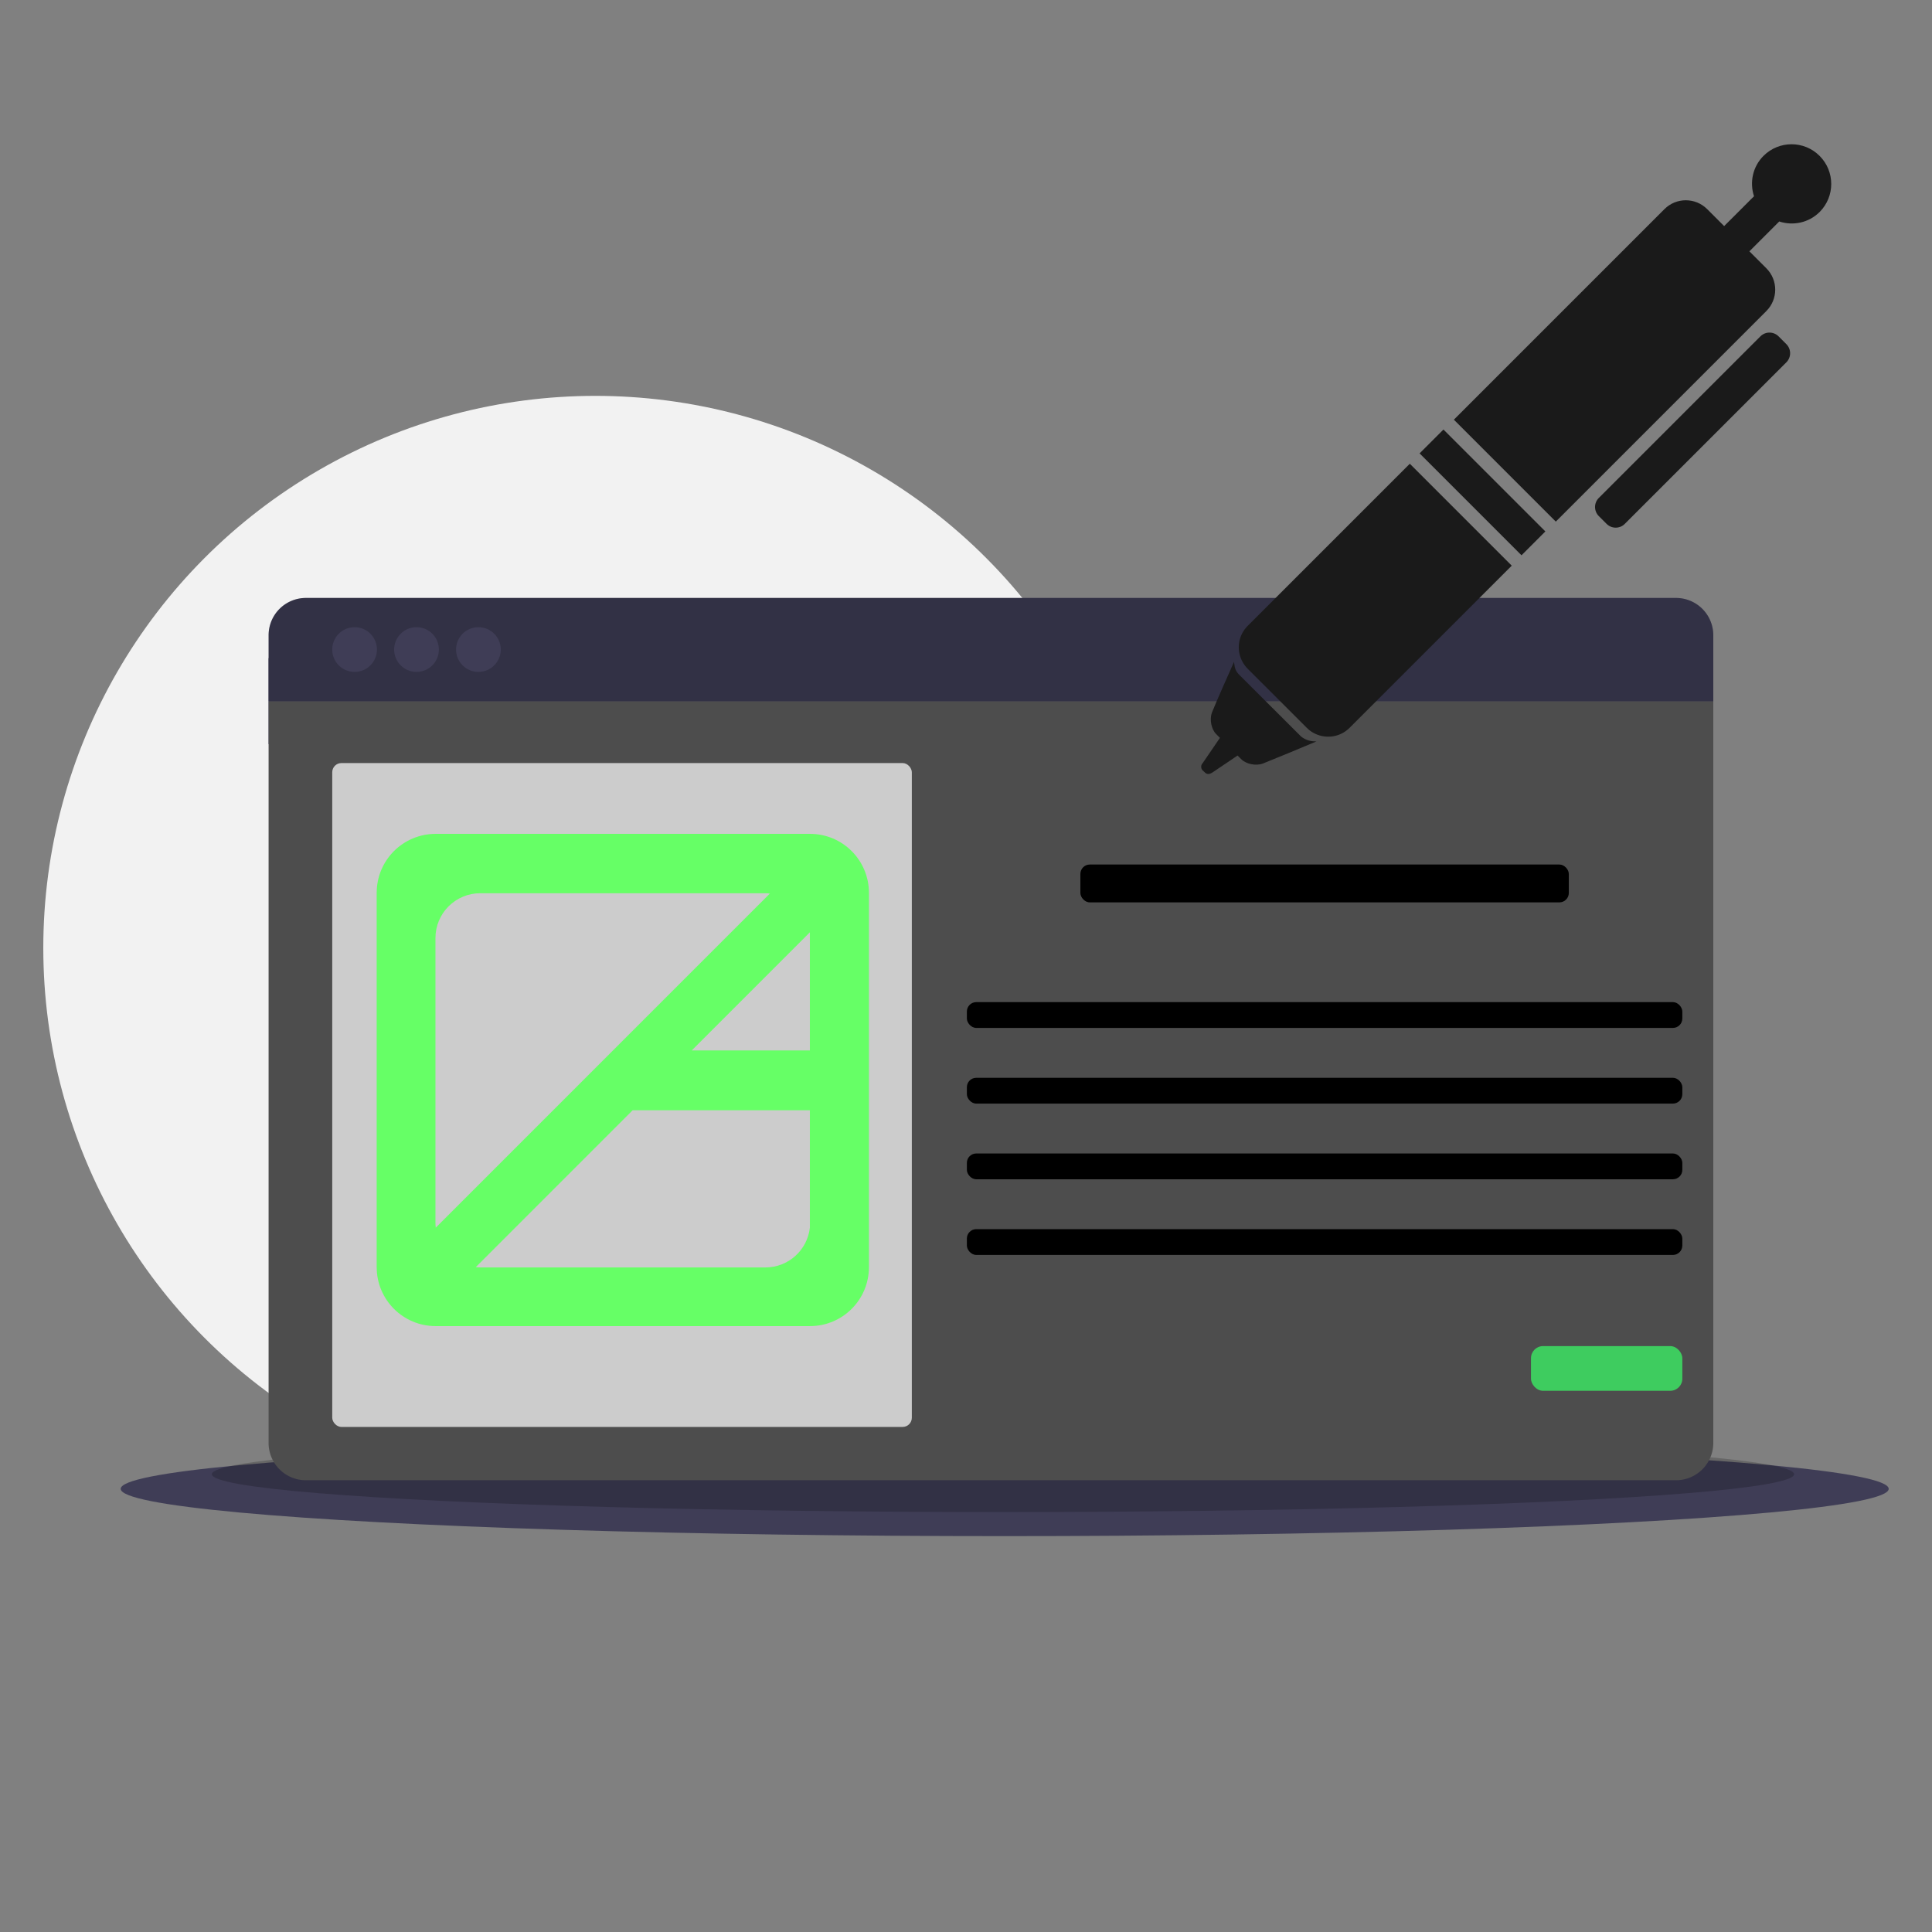 <?xml version="1.0" encoding="UTF-8" standalone="no"?>
<svg
   width="200"
   height="200"
   viewBox="0 0 200 200"
   version="1.1"
   id="svg78"
   sodipodi:docname="undraw_docusaurus_tree.svg"
   inkscape:version="1.1.2 (b8e25be833, 2022-02-05)"
   xmlns:inkscape="http://www.inkscape.org/namespaces/inkscape"
   xmlns:sodipodi="http://sodipodi.sourceforge.net/DTD/sodipodi-0.dtd"
   xmlns="http://www.w3.org/2000/svg"
   xmlns:svg="http://www.w3.org/2000/svg"
   xmlns:rdf="http://www.w3.org/1999/02/22-rdf-syntax-ns#"
   xmlns:cc="http://creativecommons.org/ns#"
   xmlns:dc="http://purl.org/dc/elements/1.1/">
  <rect x="0" y="0" width="200" height="200" fill="#808080" stroke="none"/>
  <defs
     id="defs82" />
  <sodipodi:namedview
     id="namedview80"
     pagecolor="#ffffff"
     bordercolor="#666666"
     borderopacity="1.0"
     inkscape:pageshadow="2"
     inkscape:pageopacity="0.0"
     inkscape:pagecheckerboard="0"
     showgrid="true"
     inkscape:zoom="3.2337858"
     inkscape:cx="141.78428"
     inkscape:cy="85.503498"
     inkscape:window-width="1360"
     inkscape:window-height="745"
     inkscape:window-x="-8"
     inkscape:window-y="-8"
     inkscape:window-maximized="1"
     inkscape:current-layer="svg78">
    <inkscape:grid
       type="xygrid"
       id="grid1766" />
  </sodipodi:namedview>
  <title
     id="title2">Focus on What Matters</title>
  <g
     id="g1785"
     inkscape:label="laptop"
     transform="translate(4.154,39.659)">
    <circle
       cx="57.479"
       cy="58.472"
       fill="#f2f2f2"
       id="circle4"
       r="57.151"
       style="stroke-width:0.178" />
    <ellipse
       cx="99.852"
       cy="114.465"
       rx="91.512"
       ry="4.896"
       fill="#3f3d56"
       id="ellipse6"
       style="stroke-width:0.178" />
    <ellipse
       cx="99.674"
       cy="112.952"
       rx="81.898"
       ry="3.917"
       opacity="0.2"
       id="ellipse8"
       style="stroke-width:0.178" />
    <rect
       x="23.651"
       y="28.472"
       width="149.553"
       height="8.902"
       fill="#3f3d56"
       id="rect10"
       style="stroke-width:0.178" />
    <path
       d="m 23.651,109.717 a 3.858,3.858 0 0 0 3.858,3.858 H 169.347 a 3.858,3.858 0 0 0 3.858,-3.858 V 32.923 H 23.651 Z"
       fill="#3f3d56"
       id="path12"
       style="fill:#4d4d4d;stroke-width:0.178" />
    <path
       d="M 169.347,22.241 H 27.51 a 3.858,3.858 0 0 0 -3.858,3.858 v 6.824 H 173.205 v -6.824 a 3.858,3.858 0 0 0 -3.858,-3.858 z"
       fill="#3f3d56"
       id="path14"
       style="stroke-width:0.178" />
    <path
       d="M 169.347,22.241 H 27.51 a 3.858,3.858 0 0 0 -3.858,3.858 v 6.824 H 173.205 v -6.824 a 3.858,3.858 0 0 0 -3.858,-3.858 z"
       opacity="0.2"
       id="path16"
       style="stroke-width:0.178" />
    <circle
       cx="32.553"
       cy="27.582"
       fill="#3f3d56"
       id="circle18"
       r="2.315"
       style="stroke-width:0.178" />
    <circle
       cx="38.963"
       cy="27.582"
       fill="#3f3d56"
       id="circle20"
       r="2.315"
       style="stroke-width:0.178" />
    <circle
       cx="45.372"
       cy="27.582"
       fill="#3f3d56"
       id="circle22"
       r="2.315"
       style="stroke-width:0.178" />
    <rect
       x="30.239"
       y="39.333"
       width="59.999"
       height="68.723"
       rx="0.95"
       fill="#606060"
       id="rect24"
       style="fill:#cccccc;stroke-width:0.178" />
    <rect
       x="107.686"
       y="49.837"
       width="50.563"
       height="3.917"
       rx="0.975"
       fill="#2e8555"
       id="rect26"
       style="fill:#000000;stroke-width:0.178" />
    <rect
       x="95.936"
       y="64.08"
       width="74.064"
       height="2.671"
       rx="0.975"
       fill="#2e8555"
       id="rect28"
       style="fill:#000000;stroke-width:0.178" />
    <rect
       x="95.936"
       y="71.914"
       width="74.064"
       height="2.671"
       rx="0.975"
       fill="#2e8555"
       id="rect30"
       style="fill:#000000;stroke-width:0.178" />
    <rect
       x="95.936"
       y="79.748"
       width="74.064"
       height="2.671"
       rx="0.975"
       fill="#2e8555"
       id="rect32"
       style="fill:#000000;stroke-width:0.178" />
    <rect
       x="95.936"
       y="87.581"
       width="74.064"
       height="2.671"
       rx="0.975"
       fill="#2e8555"
       id="rect34"
       style="fill:#000000;stroke-width:0.178" />
    <rect
       x="154.333"
       y="99.688"
       width="15.667"
       height="4.629"
       rx="1.251"
       fill="#3ecc5f"
       id="rect36"
       style="stroke-width:0.178" />
  </g>
  <g
     inkscape:label="Layer 1"
     id="layer1"
     transform="matrix(0.214,0,0,0.214,36.163,83.489)">
    <path
       id="rect8278"
       style="fill:#66ff66;fill-opacity:1;stroke-width:0;stroke-linecap:round;stroke-linejoin:round;paint-order:markers stroke fill"
       d="m 41.804,13.229 c -15.831,0 -28.575,12.744 -28.575,28.575 V 222.779 c 0,15.831 12.744,28.575 28.575,28.575 H 222.779 c 15.831,0 28.575,-12.744 28.575,-28.575 V 41.804 c 0,-15.831 -12.744,-28.575 -28.575,-28.575 z M 63.373,41.953 H 200.914 c 0.853,0 1.692,0.054 2.518,0.148 L 187.333,58.201 41.804,203.729 c -0.095,-0.827 -0.148,-1.666 -0.148,-2.518 V 63.669 c 0,-12.031 9.686,-21.717 21.717,-21.717 z M 222.779,60.854 v 57.15 h -57.15 l 28.575,-28.575 z m -85.725,86.072 h 85.725 v 56.804 c -1.22,10.859 -10.373,19.248 -21.568,19.248 H 63.669 c -0.85,0 -1.684,-0.064 -2.508,-0.159 z"
       inkscape:export-filename="D:\Surya Ramadhan\Proyek\oza\static\img\oza.png"
       inkscape:export-xdpi="96"
       inkscape:export-ydpi="96" />
  </g>
  <g
     id="g2464"
     transform="matrix(0.786,0,0,0.786,61.747,-220.005)">
    <path
       style="fill:#1a1a1a"
       d="m 84.804,368.927 c -0.675,-0.638 -0.729,-0.988 -0.837,-1.849 -0.916,2.073 -2.066,4.609 -2.906,6.671 -0.346,0.926 -0.076,2.21 0.563,2.847 0.161,0.162 0.327,0.327 0.488,0.489 l -2.266,3.317 c -0.213,0.212 -0.259,0.53 -0.135,0.788 0.032,0.066 0.076,0.132 0.135,0.189 l 0.294,0.269 c 0.057,0.059 0.122,0.104 0.19,0.136 0.256,0.123 0.536,0.031 0.787,-0.136 0.775,-0.512 3.32,-2.236 3.32,-2.236 0.164,0.165 0.327,0.327 0.492,0.49 0.636,0.635 1.922,0.908 2.847,0.561 2.062,-0.839 4.837,-1.965 7.044,-2.908 -0.753,0 -1.414,-0.161 -2.02,-0.647 z"
       id="path2454" />
    <path
       style="fill:#1a1a1a"
       d="m 85.758,362.343 c -1.226,1.226 -1.481,3.054 -0.772,4.534 0.191,0.397 0.444,0.77 0.772,1.098 l 7.795,7.79 c 0.327,0.331 0.701,0.586 1.096,0.774 1.481,0.709 3.307,0.456 4.534,-0.774 l 21.36,-21.36 -13.423,-13.424 z"
       id="path2456" />
    <rect
       x="114.511"
       y="335.3"
       transform="matrix(0.707,-0.707,0.707,0.707,-209.608,183.518)"
       style="fill:#1a1a1a"
       width="4.443"
       height="18.984"
       id="rect2458" />
    <path
       style="fill:#1a1a1a"
       d="m 155.686,324.203 c -0.319,-0.319 -0.742,-0.495 -1.197,-0.495 -0.45,0 -0.876,0.176 -1.193,0.495 l -21.285,21.283 c -0.659,0.659 -0.659,1.731 0,2.391 l 1.029,1.027 c 0.319,0.319 0.742,0.495 1.198,0.495 0.451,0 0.876,-0.175 1.192,-0.495 l 21.285,-21.281 c 0.658,-0.661 0.658,-1.731 0,-2.391 z"
       id="path2460" />
    <path
       style="fill:#1a1a1a"
       d="m 161.09,300.435 c -2.04,-2.042 -5.346,-2.042 -7.388,-10e-4 -1.441,1.44 -1.842,3.505 -1.251,5.318 l -3.932,3.93 -2.235,-2.234 c -1.554,-1.556 -4.075,-1.556 -5.63,0 l -27.73,27.731 13.423,13.424 27.73,-27.732 c 1.557,-1.553 1.557,-4.076 0,-5.632 l -2.233,-2.232 3.931,-3.933 c 1.812,0.592 3.877,0.19 5.32,-1.249 2.038,-2.042 2.038,-5.35 -0.005,-7.39 z"
       id="path2462" />
  </g>
</svg>
